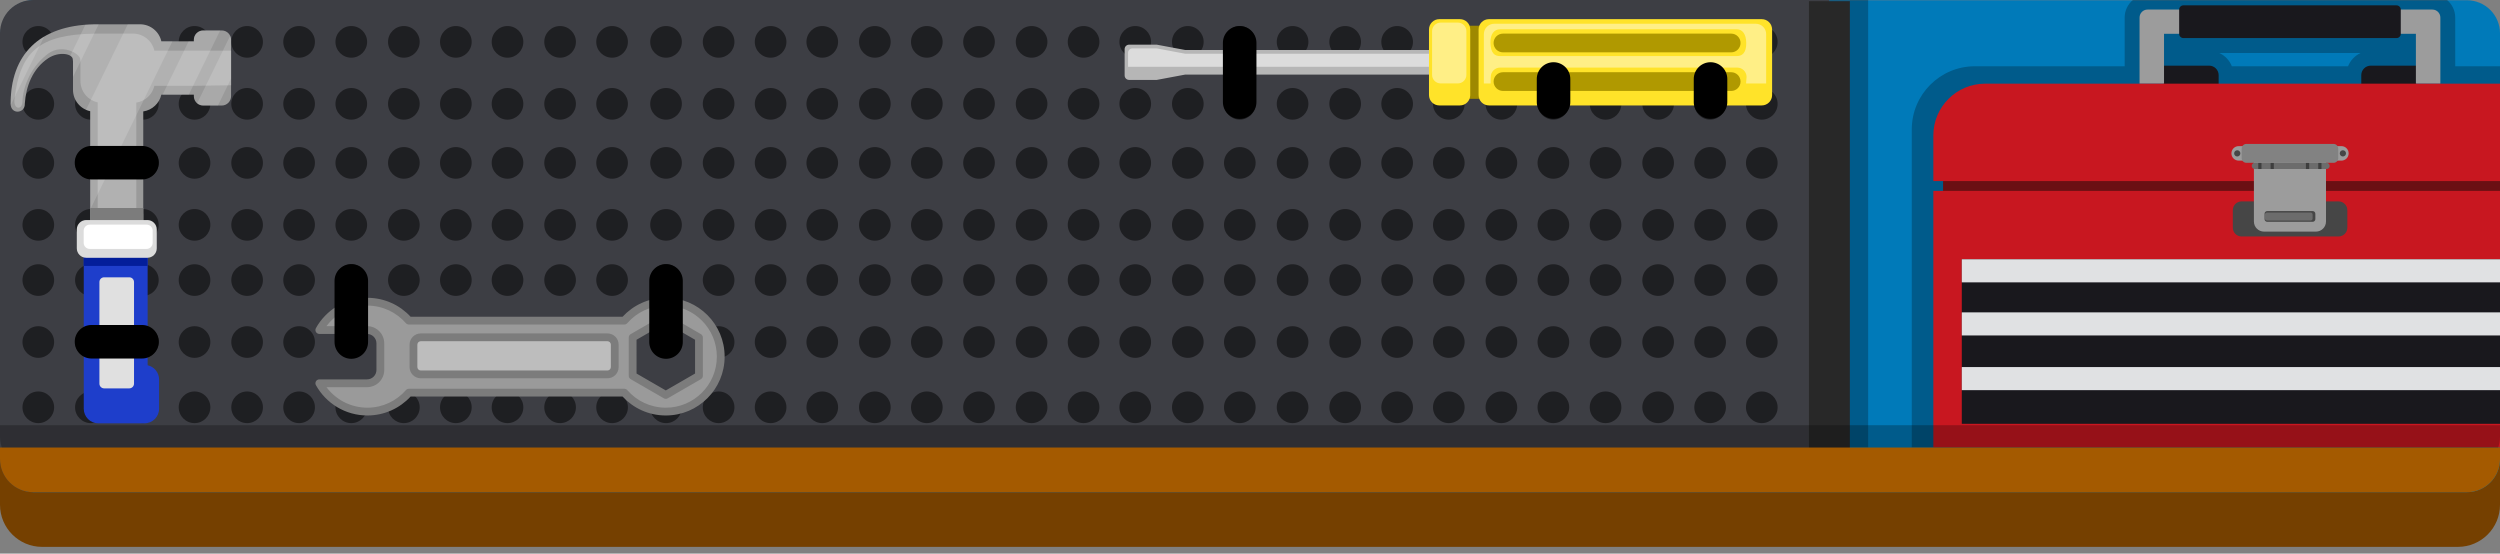 <?xml version="1.0" encoding="UTF-8" standalone="no"?>
<!DOCTYPE svg PUBLIC "-//W3C//DTD SVG 1.1//EN" "http://www.w3.org/Graphics/SVG/1.1/DTD/svg11.dtd">
<svg width="100%" height="100%" viewBox="0 0 280 62" version="1.1" xmlns="http://www.w3.org/2000/svg" xmlns:xlink="http://www.w3.org/1999/xlink" xml:space="preserve" xmlns:serif="http://www.serif.com/" style="fill-rule:evenodd;clip-rule:evenodd;stroke-linejoin:round;stroke-miterlimit:2;">
    <rect x="0" y="0" width="280" height="62" fill="#808080" stroke="none"/>
    <g id="banner_47" transform="matrix(1,0,0,1,0,-8.75)">
        <path d="M280,47.751L-0,47.751L-0,65.286C-0,67.888 2.112,70 4.714,70L275.286,70C277.888,70 280,67.888 280,65.286L280,47.751Z" style="fill:#754000;"/>
        <g transform="matrix(-0.893,-1.09389e-16,8.74808e-17,-0.714,285.834,65.897)">
            <path d="M320,8.028C320,5.159 318.138,2.83 315.844,2.83L10.688,2.83C8.394,2.83 6.532,5.159 6.532,8.028L6.532,74.803C6.532,77.671 8.394,80 10.688,80L315.844,80C318.138,80 320,77.671 320,74.803L320,8.028Z" style="fill:#007ab9;"/>
        </g>
        <path d="M209.234,8.75L204.892,8.75L204.892,58.875L209.234,58.875L209.234,8.75ZM280,58.875L280,16.17L274.986,16.17L274.986,10.716C274.986,9.927 274.629,9.22 274.067,8.75L238.883,8.75C238.321,9.22 237.963,9.927 237.963,10.716L237.963,16.17L221.192,16.17C217.288,16.17 214.118,19.34 214.118,23.245L214.118,58.875L280,58.875ZM262.983,16.17C263.243,15.511 263.751,14.976 264.393,14.683L248.557,14.683C249.199,14.976 249.707,15.511 249.967,16.17L262.983,16.17Z" style="fill-opacity:0.25;"/>
        <g>
            <g>
                <rect x="217.624" y="27.705" width="62.376" height="4.851" style="fill:#6b0f13;"/>
                <rect x="216.533" y="30.131" width="63.467" height="28.745" style="fill:#c81720;"/>
                <rect x="219.721" y="37.788" width="60.279" height="18.429" style="fill:#19181d;"/>
                <rect x="219.721" y="37.788" width="60.279" height="2.586" style="fill:#e0e1e3;"/>
                <rect x="219.721" y="43.735" width="60.279" height="2.586" style="fill:#e0e1e3;"/>
                <rect x="219.721" y="49.861" width="60.279" height="2.586" style="fill:#e0e1e3;"/>
                <g transform="matrix(1,0,0,1,-2.399,0)">
                    <path d="M244.696,16.102L244.696,20.371L249.821,20.371C250.41,20.371 250.888,19.893 250.888,19.304L250.888,17.169C250.888,16.58 250.41,16.102 249.821,16.102L244.696,16.102ZM273.052,16.102L273.052,20.371L267.928,20.371C267.339,20.371 266.861,19.893 266.861,19.304L266.861,17.169C266.861,16.58 267.339,16.102 267.928,16.102L273.052,16.102Z" style="fill:#19181d;"/>
                </g>
                <g transform="matrix(1,0,0,1,-2.399,0)">
                    <path d="M244.77,12.538L244.77,18.121L242.03,18.121L242.03,10.716C242.03,10.222 242.431,9.82 242.926,9.82L274.823,9.82C275.318,9.82 275.719,10.222 275.719,10.716L275.719,18.121L272.979,18.121L272.979,12.538L244.77,12.538Z" style="fill:#9c9c9c;"/>
                </g>
                <g transform="matrix(1,0,0,1,-2.399,0)">
                    <path d="M246.941,13.016C246.678,13.016 246.464,12.802 246.464,12.539L246.464,9.825C246.464,9.561 246.678,9.348 246.941,9.348L270.808,9.348C271.071,9.348 271.285,9.561 271.285,9.825L271.285,12.539C271.285,12.802 271.071,13.016 270.808,13.016L246.941,13.016Z" style="fill:#19181d;"/>
                </g>
                <path d="M280,18.121L222.336,18.121C219.133,18.121 216.533,20.721 216.533,23.924L216.533,29.028L280,29.028L280,18.121Z" style="fill:#c81720;"/>
            </g>
            <g>
                <g transform="matrix(1,0,0,1,-0.148,-0.056)">
                    <path d="M263.049,32.344C263.049,31.802 262.609,31.362 262.066,31.362L251.206,31.362C250.664,31.362 250.223,31.802 250.223,32.344L250.223,34.31C250.223,34.852 250.664,35.292 251.206,35.292L262.066,35.292C262.609,35.292 263.049,34.852 263.049,34.31L263.049,32.344Z" style="fill:#464646;"/>
                </g>
                <g transform="matrix(0.416,0,0,0.227,149.583,25.435)">
                    <path d="M263.049,32.344C263.049,31.802 262.809,31.362 262.514,31.362L250.759,31.362C250.463,31.362 250.223,31.802 250.223,32.344L250.223,34.31C250.223,34.852 250.463,35.292 250.759,35.292L262.514,35.292C262.809,35.292 263.049,34.852 263.049,34.31L263.049,32.344Z" style="fill:#6c6c6c;"/>
                </g>
            </g>
            <g>
                <path d="M260.512,26.718C260.512,26.095 260.006,25.588 259.382,25.588L253.568,25.588C252.944,25.588 252.438,26.095 252.438,26.718L252.438,33.56C252.438,34.184 252.944,34.69 253.568,34.69L259.382,34.69C260.006,34.69 260.512,34.184 260.512,33.56L260.512,26.718ZM259.32,32.691C259.32,32.525 259.185,32.39 259.019,32.39L253.931,32.39C253.765,32.39 253.63,32.525 253.63,32.691L253.63,33.293C253.63,33.46 253.765,33.594 253.931,33.594L259.019,33.594C259.185,33.594 259.32,33.46 259.32,33.293L259.32,32.691Z" style="fill:#9c9c9c;"/>
                <g transform="matrix(1,0,0,1,-0.077,-0.009)">
                    <path d="M263.126,25.936C263.126,25.488 262.762,25.124 262.314,25.124L261.496,25.124C261.048,25.124 260.684,25.488 260.684,25.936C260.684,26.385 261.048,26.749 261.496,26.749L262.314,26.749C262.762,26.749 263.126,26.385 263.126,25.936ZM252.438,25.936C252.438,25.488 252.074,25.124 251.626,25.124L250.808,25.124C250.359,25.124 249.996,25.488 249.996,25.936C249.996,26.385 250.359,26.749 250.808,26.749L251.626,26.749C252.074,26.749 252.438,26.385 252.438,25.936Z" style="fill:#9c9c9c;"/>
                </g>
                <path d="M262.403,25.578C262.595,25.578 262.752,25.735 262.752,25.927C262.752,26.12 262.595,26.277 262.403,26.277C262.21,26.277 262.053,26.12 262.053,25.927C262.053,25.735 262.21,25.578 262.403,25.578ZM250.573,25.578C250.766,25.578 250.922,25.735 250.922,25.927C250.922,26.12 250.766,26.277 250.573,26.277C250.38,26.277 250.223,26.12 250.223,25.927C250.223,25.735 250.38,25.578 250.573,25.578Z" style="fill:#464646;"/>
                <g transform="matrix(0.954,0,0,1,11.957,-0.605)">
                    <path d="M260.97,27.937C260.97,27.746 260.807,27.591 260.607,27.591L252.181,27.591C251.98,27.591 251.817,27.746 251.817,27.937C251.817,28.129 251.98,28.284 252.181,28.284L260.607,28.284C260.807,28.284 260.97,28.129 260.97,27.937Z" style="fill:#6c6c6c;"/>
                </g>
                <g transform="matrix(1,0,0,1,-0.028,0)">
                    <path d="M254.696,26.986L254.333,26.986L254.333,27.68L254.696,27.68L254.696,26.986ZM253.315,26.986L252.952,26.986L252.952,27.68L253.315,27.68L253.315,26.986ZM260.034,26.986L259.671,26.986L259.671,27.68L260.034,27.68L260.034,26.986ZM258.653,26.986L258.29,26.986L258.29,27.68L258.653,27.68L258.653,26.986Z" style="fill:#3e3e3e;"/>
                </g>
                <path d="M261.885,25.398C261.885,25.106 261.648,24.869 261.356,24.869L251.594,24.869C251.302,24.869 251.065,25.106 251.065,25.398L251.065,26.457C251.065,26.749 251.302,26.986 251.594,26.986L261.356,26.986C261.648,26.986 261.885,26.749 261.885,26.457L261.885,25.398Z" style="fill:#828282;"/>
            </g>
        </g>
        <g>
            <path d="M204.892,8.75L3.713,8.75C1.664,8.75 -0,10.414 -0,12.463L-0,60.162C-0,62.211 1.664,63.875 3.713,63.875L204.892,63.875L204.892,8.75Z" style="fill:#3d3e44;"/>
            <g transform="matrix(1,0,0,1,0,0.353)">
                <path d="M56.841,52.242C57.82,52.242 58.614,53.037 58.614,54.015C58.614,54.994 57.82,55.788 56.841,55.788C55.863,55.788 55.069,54.994 55.069,54.015C55.069,53.037 55.863,52.242 56.841,52.242ZM103.805,52.242C104.783,52.242 105.578,53.037 105.578,54.015C105.578,54.994 104.783,55.788 103.805,55.788C102.826,55.788 102.032,54.994 102.032,54.015C102.032,53.037 102.826,52.242 103.805,52.242ZM92.094,52.242C93.072,52.242 93.866,53.037 93.866,54.015C93.866,54.994 93.072,55.788 92.094,55.788C91.115,55.788 90.321,54.994 90.321,54.015C90.321,53.037 91.115,52.242 92.094,52.242ZM80.485,52.242C81.463,52.242 82.258,53.037 82.258,54.015C82.258,54.994 81.463,55.788 80.485,55.788C79.507,55.788 78.712,54.994 78.712,54.015C78.712,53.037 79.507,52.242 80.485,52.242ZM86.307,52.242C87.286,52.242 88.08,53.037 88.08,54.015C88.08,54.994 87.286,55.788 86.307,55.788C85.329,55.788 84.535,54.994 84.535,54.015C84.535,53.037 85.329,52.242 86.307,52.242ZM74.596,52.242C75.574,52.242 76.369,53.037 76.369,54.015C76.369,54.994 75.574,55.788 74.596,55.788C73.618,55.788 72.823,54.994 72.823,54.015C72.823,53.037 73.618,52.242 74.596,52.242ZM62.73,52.242C63.709,52.242 64.503,53.037 64.503,54.015C64.503,54.994 63.709,55.788 62.73,55.788C61.752,55.788 60.958,54.994 60.958,54.015C60.958,53.037 61.752,52.242 62.73,52.242ZM68.553,52.242C69.531,52.242 70.326,53.037 70.326,54.015C70.326,54.994 69.531,55.788 68.553,55.788C67.574,55.788 66.78,54.994 66.78,54.015C66.78,53.037 67.574,52.242 68.553,52.242ZM4.29,52.242C5.269,52.242 6.063,53.037 6.063,54.015C6.063,54.994 5.269,55.788 4.29,55.788C3.312,55.788 2.517,54.994 2.517,54.015C2.517,53.037 3.312,52.242 4.29,52.242ZM45.233,52.242C46.211,52.242 47.006,53.037 47.006,54.015C47.006,54.994 46.211,55.788 45.233,55.788C44.254,55.788 43.46,54.994 43.46,54.015C43.46,53.037 44.254,52.242 45.233,52.242ZM51.055,52.242C52.034,52.242 52.828,53.037 52.828,54.015C52.828,54.994 52.034,55.788 51.055,55.788C50.077,55.788 49.282,54.994 49.282,54.015C49.282,53.037 50.077,52.242 51.055,52.242ZM39.344,52.242C40.322,52.242 41.117,53.037 41.117,54.015C41.117,54.994 40.322,55.788 39.344,55.788C38.365,55.788 37.571,54.994 37.571,54.015C37.571,53.037 38.365,52.242 39.344,52.242ZM27.677,52.242C28.655,52.242 29.449,53.037 29.449,54.015C29.449,54.994 28.655,55.788 27.677,55.788C26.698,55.788 25.904,54.994 25.904,54.015C25.904,53.037 26.698,52.242 27.677,52.242ZM21.788,52.242C22.766,52.242 23.56,53.037 23.56,54.015C23.56,54.994 22.766,55.788 21.788,55.788C20.809,55.788 20.015,54.994 20.015,54.015C20.015,53.037 20.809,52.242 21.788,52.242ZM10.179,52.242C11.158,52.242 11.952,53.037 11.952,54.015C11.952,54.994 11.158,55.788 10.179,55.788C9.201,55.788 8.406,54.994 8.406,54.015C8.406,53.037 9.201,52.242 10.179,52.242ZM16.002,52.242C16.98,52.242 17.774,53.037 17.774,54.015C17.774,54.994 16.98,55.788 16.002,55.788C15.023,55.788 14.229,54.994 14.229,54.015C14.229,53.037 15.023,52.242 16.002,52.242ZM144.769,52.242C145.747,52.242 146.542,53.037 146.542,54.015C146.542,54.994 145.747,55.788 144.769,55.788C143.79,55.788 142.996,54.994 142.996,54.015C142.996,53.037 143.79,52.242 144.769,52.242ZM33.499,52.242C34.478,52.242 35.272,53.037 35.272,54.015C35.272,54.994 34.478,55.788 33.499,55.788C32.521,55.788 31.726,54.994 31.726,54.015C31.726,53.037 32.521,52.242 33.499,52.242ZM97.983,52.242C98.961,52.242 99.755,53.037 99.755,54.015C99.755,54.994 98.961,55.788 97.983,55.788C97.004,55.788 96.21,54.994 96.21,54.015C96.21,53.037 97.004,52.242 97.983,52.242ZM109.65,52.242C110.628,52.242 111.422,53.037 111.422,54.015C111.422,54.994 110.628,55.788 109.65,55.788C108.671,55.788 107.877,54.994 107.877,54.015C107.877,53.037 108.671,52.242 109.65,52.242ZM121.361,52.242C122.34,52.242 123.134,53.037 123.134,54.015C123.134,54.994 122.34,55.788 121.361,55.788C120.383,55.788 119.588,54.994 119.588,54.015C119.588,53.037 120.383,52.242 121.361,52.242ZM115.539,52.242C116.517,52.242 117.311,53.037 117.311,54.015C117.311,54.994 116.517,55.788 115.539,55.788C114.56,55.788 113.766,54.994 113.766,54.015C113.766,53.037 114.56,52.242 115.539,52.242ZM127.147,52.242C128.126,52.242 128.92,53.037 128.92,54.015C128.92,54.994 128.126,55.788 127.147,55.788C126.169,55.788 125.374,54.994 125.374,54.015C125.374,53.037 126.169,52.242 127.147,52.242ZM138.859,52.242C139.837,52.242 140.631,53.037 140.631,54.015C140.631,54.994 139.837,55.788 138.859,55.788C137.88,55.788 137.086,54.994 137.086,54.015C137.086,53.037 137.88,52.242 138.859,52.242ZM133.036,52.242C134.015,52.242 134.809,53.037 134.809,54.015C134.809,54.994 134.015,55.788 133.036,55.788C132.058,55.788 131.263,54.994 131.263,54.015C131.263,53.037 132.058,52.242 133.036,52.242ZM156.48,52.242C157.459,52.242 158.253,53.037 158.253,54.015C158.253,54.994 157.459,55.788 156.48,55.788C155.502,55.788 154.707,54.994 154.707,54.015C154.707,53.037 155.502,52.242 156.48,52.242ZM150.658,52.242C151.636,52.242 152.431,53.037 152.431,54.015C152.431,54.994 151.636,55.788 150.658,55.788C149.679,55.788 148.885,54.994 148.885,54.015C148.885,53.037 149.679,52.242 150.658,52.242ZM162.266,52.242C163.245,52.242 164.039,53.037 164.039,54.015C164.039,54.994 163.245,55.788 162.266,55.788C161.288,55.788 160.494,54.994 160.494,54.015C160.494,53.037 161.288,52.242 162.266,52.242ZM173.978,52.242C174.956,52.242 175.751,53.037 175.751,54.015C175.751,54.994 174.956,55.788 173.978,55.788C172.999,55.788 172.205,54.994 172.205,54.015C172.205,53.037 172.999,52.242 173.978,52.242ZM197.32,52.242C198.299,52.242 199.093,53.037 199.093,54.015C199.093,54.994 198.299,55.788 197.32,55.788C196.342,55.788 195.547,54.994 195.547,54.015C195.547,53.037 196.342,52.242 197.32,52.242ZM168.155,52.242C169.134,52.242 169.928,53.037 169.928,54.015C169.928,54.994 169.134,55.788 168.155,55.788C167.177,55.788 166.383,54.994 166.383,54.015C166.383,53.037 167.177,52.242 168.155,52.242ZM179.823,52.242C180.801,52.242 181.595,53.037 181.595,54.015C181.595,54.994 180.801,55.788 179.823,55.788C178.844,55.788 178.05,54.994 178.05,54.015C178.05,53.037 178.844,52.242 179.823,52.242ZM191.534,52.242C192.512,52.242 193.307,53.037 193.307,54.015C193.307,54.994 192.512,55.788 191.534,55.788C190.556,55.788 189.761,54.994 189.761,54.015C189.761,53.037 190.556,52.242 191.534,52.242ZM185.712,52.242C186.69,52.242 187.484,53.037 187.484,54.015C187.484,54.994 186.69,55.788 185.712,55.788C184.733,55.788 183.939,54.994 183.939,54.015C183.939,53.037 184.733,52.242 185.712,52.242ZM16.002,44.932C16.98,44.932 17.774,45.726 17.774,46.705C17.774,47.683 16.98,48.477 16.002,48.477C15.023,48.477 14.229,47.683 14.229,46.705C14.229,45.726 15.023,44.932 16.002,44.932ZM97.983,44.932C98.961,44.932 99.755,45.726 99.755,46.705C99.755,47.683 98.961,48.477 97.983,48.477C97.004,48.477 96.21,47.683 96.21,46.705C96.21,45.726 97.004,44.932 97.983,44.932ZM109.65,44.932C110.628,44.932 111.422,45.726 111.422,46.705C111.422,47.683 110.628,48.477 109.65,48.477C108.671,48.477 107.877,47.683 107.877,46.705C107.877,45.726 108.671,44.932 109.65,44.932ZM103.805,44.932C104.783,44.932 105.578,45.726 105.578,46.705C105.578,47.683 104.783,48.477 103.805,48.477C102.826,48.477 102.032,47.683 102.032,46.705C102.032,45.726 102.826,44.932 103.805,44.932ZM92.094,44.932C93.072,44.932 93.866,45.726 93.866,46.705C93.866,47.683 93.072,48.477 92.094,48.477C91.115,48.477 90.321,47.683 90.321,46.705C90.321,45.726 91.115,44.932 92.094,44.932ZM80.485,44.932C81.463,44.932 82.258,45.726 82.258,46.705C82.258,47.683 81.463,48.477 80.485,48.477C79.507,48.477 78.712,47.683 78.712,46.705C78.712,45.726 79.507,44.932 80.485,44.932ZM86.307,44.932C87.286,44.932 88.08,45.726 88.08,46.705C88.08,47.683 87.286,48.477 86.307,48.477C85.329,48.477 84.535,47.683 84.535,46.705C84.535,45.726 85.329,44.932 86.307,44.932ZM74.596,44.932C75.574,44.932 76.369,45.726 76.369,46.705C76.369,47.683 75.574,48.477 74.596,48.477C73.618,48.477 72.823,47.683 72.823,46.705C72.823,45.726 73.618,44.932 74.596,44.932ZM62.73,44.932C63.709,44.932 64.503,45.726 64.503,46.705C64.503,47.683 63.709,48.477 62.73,48.477C61.752,48.477 60.958,47.683 60.958,46.705C60.958,45.726 61.752,44.932 62.73,44.932ZM68.553,44.932C69.531,44.932 70.326,45.726 70.326,46.705C70.326,47.683 69.531,48.477 68.553,48.477C67.574,48.477 66.78,47.683 66.78,46.705C66.78,45.726 67.574,44.932 68.553,44.932ZM56.841,44.932C57.82,44.932 58.614,45.726 58.614,46.705C58.614,47.683 57.82,48.477 56.841,48.477C55.863,48.477 55.069,47.683 55.069,46.705C55.069,45.726 55.863,44.932 56.841,44.932ZM45.233,44.932C46.211,44.932 47.006,45.726 47.006,46.705C47.006,47.683 46.211,48.477 45.233,48.477C44.254,48.477 43.46,47.683 43.46,46.705C43.46,45.726 44.254,44.932 45.233,44.932ZM51.055,44.932C52.034,44.932 52.828,45.726 52.828,46.705C52.828,47.683 52.034,48.477 51.055,48.477C50.077,48.477 49.282,47.683 49.282,46.705C49.282,45.726 50.077,44.932 51.055,44.932ZM39.344,44.932C40.322,44.932 41.117,45.726 41.117,46.705C41.117,47.683 40.322,48.477 39.344,48.477C38.365,48.477 37.571,47.683 37.571,46.705C37.571,45.726 38.365,44.932 39.344,44.932ZM27.677,44.932C28.655,44.932 29.449,45.726 29.449,46.705C29.449,47.683 28.655,48.477 27.677,48.477C26.698,48.477 25.904,47.683 25.904,46.705C25.904,45.726 26.698,44.932 27.677,44.932ZM33.499,44.932C34.478,44.932 35.272,45.726 35.272,46.705C35.272,47.683 34.478,48.477 33.499,48.477C32.521,48.477 31.726,47.683 31.726,46.705C31.726,45.726 32.521,44.932 33.499,44.932ZM21.788,44.932C22.766,44.932 23.56,45.726 23.56,46.705C23.56,47.683 22.766,48.477 21.788,48.477C20.809,48.477 20.015,47.683 20.015,46.705C20.015,45.726 20.809,44.932 21.788,44.932ZM4.29,44.932C5.269,44.932 6.063,45.726 6.063,46.705C6.063,47.683 5.269,48.477 4.29,48.477C3.312,48.477 2.517,47.683 2.517,46.705C2.517,45.726 3.312,44.932 4.29,44.932ZM121.361,44.932C122.34,44.932 123.134,45.726 123.134,46.705C123.134,47.683 122.34,48.477 121.361,48.477C120.383,48.477 119.588,47.683 119.588,46.705C119.588,45.726 120.383,44.932 121.361,44.932ZM115.539,44.932C116.517,44.932 117.311,45.726 117.311,46.705C117.311,47.683 116.517,48.477 115.539,48.477C114.56,48.477 113.766,47.683 113.766,46.705C113.766,45.726 114.56,44.932 115.539,44.932ZM127.147,44.932C128.126,44.932 128.92,45.726 128.92,46.705C128.92,47.683 128.126,48.477 127.147,48.477C126.169,48.477 125.374,47.683 125.374,46.705C125.374,45.726 126.169,44.932 127.147,44.932ZM138.859,44.932C139.837,44.932 140.631,45.726 140.631,46.705C140.631,47.683 139.837,48.477 138.859,48.477C137.88,48.477 137.086,47.683 137.086,46.705C137.086,45.726 137.88,44.932 138.859,44.932ZM133.036,44.932C134.015,44.932 134.809,45.726 134.809,46.705C134.809,47.683 134.015,48.477 133.036,48.477C132.058,48.477 131.263,47.683 131.263,46.705C131.263,45.726 132.058,44.932 133.036,44.932ZM144.769,44.932C145.747,44.932 146.542,45.726 146.542,46.705C146.542,47.683 145.747,48.477 144.769,48.477C143.79,48.477 142.996,47.683 142.996,46.705C142.996,45.726 143.79,44.932 144.769,44.932ZM156.48,44.932C157.459,44.932 158.253,45.726 158.253,46.705C158.253,47.683 157.459,48.477 156.48,48.477C155.502,48.477 154.707,47.683 154.707,46.705C154.707,45.726 155.502,44.932 156.48,44.932ZM10.179,44.932C11.158,44.932 11.952,45.726 11.952,46.705C11.952,47.683 11.158,48.477 10.179,48.477C9.201,48.477 8.406,47.683 8.406,46.705C8.406,45.726 9.201,44.932 10.179,44.932ZM150.658,44.932C151.636,44.932 152.431,45.726 152.431,46.705C152.431,47.683 151.636,48.477 150.658,48.477C149.679,48.477 148.885,47.683 148.885,46.705C148.885,45.726 149.679,44.932 150.658,44.932ZM162.266,44.932C163.245,44.932 164.039,45.726 164.039,46.705C164.039,47.683 163.245,48.477 162.266,48.477C161.288,48.477 160.494,47.683 160.494,46.705C160.494,45.726 161.288,44.932 162.266,44.932ZM173.978,44.932C174.956,44.932 175.751,45.726 175.751,46.705C175.751,47.683 174.956,48.477 173.978,48.477C172.999,48.477 172.205,47.683 172.205,46.705C172.205,45.726 172.999,44.932 173.978,44.932ZM168.155,44.932C169.134,44.932 169.928,45.726 169.928,46.705C169.928,47.683 169.134,48.477 168.155,48.477C167.177,48.477 166.383,47.683 166.383,46.705C166.383,45.726 167.177,44.932 168.155,44.932ZM179.823,44.932C180.801,44.932 181.595,45.726 181.595,46.705C181.595,47.683 180.801,48.477 179.823,48.477C178.844,48.477 178.05,47.683 178.05,46.705C178.05,45.726 178.844,44.932 179.823,44.932ZM191.534,44.932C192.512,44.932 193.307,45.726 193.307,46.705C193.307,47.683 192.512,48.477 191.534,48.477C190.556,48.477 189.761,47.683 189.761,46.705C189.761,45.726 190.556,44.932 191.534,44.932ZM185.712,44.932C186.69,44.932 187.484,45.726 187.484,46.705C187.484,47.683 186.69,48.477 185.712,48.477C184.733,48.477 183.939,47.683 183.939,46.705C183.939,45.726 184.733,44.932 185.712,44.932ZM197.32,44.932C198.299,44.932 199.093,45.726 199.093,46.705C199.093,47.683 198.299,48.477 197.32,48.477C196.342,48.477 195.547,47.683 195.547,46.705C195.547,45.726 196.342,44.932 197.32,44.932ZM4.29,37.992C5.269,37.992 6.063,38.786 6.063,39.765C6.063,40.743 5.269,41.537 4.29,41.537C3.312,41.537 2.517,40.743 2.517,39.765C2.517,38.786 3.312,37.992 4.29,37.992ZM97.983,37.992C98.961,37.992 99.755,38.786 99.755,39.765C99.755,40.743 98.961,41.537 97.983,41.537C97.004,41.537 96.21,40.743 96.21,39.765C96.21,38.786 97.004,37.992 97.983,37.992ZM144.769,37.992C145.747,37.992 146.542,38.786 146.542,39.765C146.542,40.743 145.747,41.537 144.769,41.537C143.79,41.537 142.996,40.743 142.996,39.765C142.996,38.786 143.79,37.992 144.769,37.992ZM16.002,37.992C16.98,37.992 17.774,38.786 17.774,39.765C17.774,40.743 16.98,41.537 16.002,41.537C15.023,41.537 14.229,40.743 14.229,39.765C14.229,38.786 15.023,37.992 16.002,37.992ZM10.179,37.992C11.158,37.992 11.952,38.786 11.952,39.765C11.952,40.743 11.158,41.537 10.179,41.537C9.201,41.537 8.406,40.743 8.406,39.765C8.406,38.786 9.201,37.992 10.179,37.992ZM21.788,37.992C22.766,37.992 23.56,38.786 23.56,39.765C23.56,40.743 22.766,41.537 21.788,41.537C20.809,41.537 20.015,40.743 20.015,39.765C20.015,38.786 20.809,37.992 21.788,37.992ZM33.499,37.992C34.478,37.992 35.272,38.786 35.272,39.765C35.272,40.743 34.478,41.537 33.499,41.537C32.521,41.537 31.726,40.743 31.726,39.765C31.726,38.786 32.521,37.992 33.499,37.992ZM27.677,37.992C28.655,37.992 29.449,38.786 29.449,39.765C29.449,40.743 28.655,41.537 27.677,41.537C26.698,41.537 25.904,40.743 25.904,39.765C25.904,38.786 26.698,37.992 27.677,37.992ZM39.344,37.992C40.322,37.992 41.117,38.786 41.117,39.765C41.117,40.743 40.322,41.537 39.344,41.537C38.365,41.537 37.571,40.743 37.571,39.765C37.571,38.786 38.365,37.992 39.344,37.992ZM51.055,37.992C52.034,37.992 52.828,38.786 52.828,39.765C52.828,40.743 52.034,41.537 51.055,41.537C50.077,41.537 49.282,40.743 49.282,39.765C49.282,38.786 50.077,37.992 51.055,37.992ZM45.233,37.992C46.211,37.992 47.006,38.786 47.006,39.765C47.006,40.743 46.211,41.537 45.233,41.537C44.254,41.537 43.46,40.743 43.46,39.765C43.46,38.786 44.254,37.992 45.233,37.992ZM56.841,37.992C57.82,37.992 58.614,38.786 58.614,39.765C58.614,40.743 57.82,41.537 56.841,41.537C55.863,41.537 55.069,40.743 55.069,39.765C55.069,38.786 55.863,37.992 56.841,37.992ZM68.553,37.992C69.531,37.992 70.326,38.786 70.326,39.765C70.326,40.743 69.531,41.537 68.553,41.537C67.574,41.537 66.78,40.743 66.78,39.765C66.78,38.786 67.574,37.992 68.553,37.992ZM62.73,37.992C63.709,37.992 64.503,38.786 64.503,39.765C64.503,40.743 63.709,41.537 62.73,41.537C61.752,41.537 60.958,40.743 60.958,39.765C60.958,38.786 61.752,37.992 62.73,37.992ZM74.596,37.992C75.574,37.992 76.369,38.786 76.369,39.765C76.369,40.743 75.574,41.537 74.596,41.537C73.618,41.537 72.823,40.743 72.823,39.765C72.823,38.786 73.618,37.992 74.596,37.992ZM86.307,37.992C87.286,37.992 88.08,38.786 88.08,39.765C88.08,40.743 87.286,41.537 86.307,41.537C85.329,41.537 84.535,40.743 84.535,39.765C84.535,38.786 85.329,37.992 86.307,37.992ZM80.485,37.992C81.463,37.992 82.258,38.786 82.258,39.765C82.258,40.743 81.463,41.537 80.485,41.537C79.507,41.537 78.712,40.743 78.712,39.765C78.712,38.786 79.507,37.992 80.485,37.992ZM92.094,37.992C93.072,37.992 93.866,38.786 93.866,39.765C93.866,40.743 93.072,41.537 92.094,41.537C91.115,41.537 90.321,40.743 90.321,39.765C90.321,38.786 91.115,37.992 92.094,37.992ZM103.805,37.992C104.783,37.992 105.578,38.786 105.578,39.765C105.578,40.743 104.783,41.537 103.805,41.537C102.826,41.537 102.032,40.743 102.032,39.765C102.032,38.786 102.826,37.992 103.805,37.992ZM109.65,37.992C110.628,37.992 111.422,38.786 111.422,39.765C111.422,40.743 110.628,41.537 109.65,41.537C108.671,41.537 107.877,40.743 107.877,39.765C107.877,38.786 108.671,37.992 109.65,37.992ZM121.361,37.992C122.34,37.992 123.134,38.786 123.134,39.765C123.134,40.743 122.34,41.537 121.361,41.537C120.383,41.537 119.588,40.743 119.588,39.765C119.588,38.786 120.383,37.992 121.361,37.992ZM115.539,37.992C116.517,37.992 117.311,38.786 117.311,39.765C117.311,40.743 116.517,41.537 115.539,41.537C114.56,41.537 113.766,40.743 113.766,39.765C113.766,38.786 114.56,37.992 115.539,37.992ZM127.147,37.992C128.126,37.992 128.92,38.786 128.92,39.765C128.92,40.743 128.126,41.537 127.147,41.537C126.169,41.537 125.374,40.743 125.374,39.765C125.374,38.786 126.169,37.992 127.147,37.992ZM138.859,37.992C139.837,37.992 140.631,38.786 140.631,39.765C140.631,40.743 139.837,41.537 138.859,41.537C137.88,41.537 137.086,40.743 137.086,39.765C137.086,38.786 137.88,37.992 138.859,37.992ZM133.036,37.992C134.015,37.992 134.809,38.786 134.809,39.765C134.809,40.743 134.015,41.537 133.036,41.537C132.058,41.537 131.263,40.743 131.263,39.765C131.263,38.786 132.058,37.992 133.036,37.992ZM156.48,37.992C157.459,37.992 158.253,38.786 158.253,39.765C158.253,40.743 157.459,41.537 156.48,41.537C155.502,41.537 154.707,40.743 154.707,39.765C154.707,38.786 155.502,37.992 156.48,37.992ZM150.658,37.992C151.636,37.992 152.431,38.786 152.431,39.765C152.431,40.743 151.636,41.537 150.658,41.537C149.679,41.537 148.885,40.743 148.885,39.765C148.885,38.786 149.679,37.992 150.658,37.992ZM162.266,37.992C163.245,37.992 164.039,38.786 164.039,39.765C164.039,40.743 163.245,41.537 162.266,41.537C161.288,41.537 160.494,40.743 160.494,39.765C160.494,38.786 161.288,37.992 162.266,37.992ZM173.978,37.992C174.956,37.992 175.751,38.786 175.751,39.765C175.751,40.743 174.956,41.537 173.978,41.537C172.999,41.537 172.205,40.743 172.205,39.765C172.205,38.786 172.999,37.992 173.978,37.992ZM168.155,37.992C169.134,37.992 169.928,38.786 169.928,39.765C169.928,40.743 169.134,41.537 168.155,41.537C167.177,41.537 166.383,40.743 166.383,39.765C166.383,38.786 167.177,37.992 168.155,37.992ZM179.823,37.992C180.801,37.992 181.595,38.786 181.595,39.765C181.595,40.743 180.801,41.537 179.823,41.537C178.844,41.537 178.05,40.743 178.05,39.765C178.05,38.786 178.844,37.992 179.823,37.992ZM191.534,37.992C192.512,37.992 193.307,38.786 193.307,39.765C193.307,40.743 192.512,41.537 191.534,41.537C190.556,41.537 189.761,40.743 189.761,39.765C189.761,38.786 190.556,37.992 191.534,37.992ZM185.712,37.992C186.69,37.992 187.484,38.786 187.484,39.765C187.484,40.743 186.69,41.537 185.712,41.537C184.733,41.537 183.939,40.743 183.939,39.765C183.939,38.786 184.733,37.992 185.712,37.992ZM197.32,37.992C198.299,37.992 199.093,38.786 199.093,39.765C199.093,40.743 198.299,41.537 197.32,41.537C196.342,41.537 195.547,40.743 195.547,39.765C195.547,38.786 196.342,37.992 197.32,37.992ZM103.805,31.809C104.783,31.809 105.578,32.603 105.578,33.582C105.578,34.56 104.783,35.354 103.805,35.354C102.826,35.354 102.032,34.56 102.032,33.582C102.032,32.603 102.826,31.809 103.805,31.809ZM92.094,31.809C93.072,31.809 93.866,32.603 93.866,33.582C93.866,34.56 93.072,35.354 92.094,35.354C91.115,35.354 90.321,34.56 90.321,33.582C90.321,32.603 91.115,31.809 92.094,31.809ZM80.485,31.809C81.463,31.809 82.258,32.603 82.258,33.582C82.258,34.56 81.463,35.354 80.485,35.354C79.507,35.354 78.712,34.56 78.712,33.582C78.712,32.603 79.507,31.809 80.485,31.809ZM86.307,31.809C87.286,31.809 88.08,32.603 88.08,33.582C88.08,34.56 87.286,35.354 86.307,35.354C85.329,35.354 84.535,34.56 84.535,33.582C84.535,32.603 85.329,31.809 86.307,31.809ZM74.596,31.809C75.574,31.809 76.369,32.603 76.369,33.582C76.369,34.56 75.574,35.354 74.596,35.354C73.618,35.354 72.823,34.56 72.823,33.582C72.823,32.603 73.618,31.809 74.596,31.809ZM62.73,31.809C63.709,31.809 64.503,32.603 64.503,33.582C64.503,34.56 63.709,35.354 62.73,35.354C61.752,35.354 60.958,34.56 60.958,33.582C60.958,32.603 61.752,31.809 62.73,31.809ZM68.553,31.809C69.531,31.809 70.326,32.603 70.326,33.582C70.326,34.56 69.531,35.354 68.553,35.354C67.574,35.354 66.78,34.56 66.78,33.582C66.78,32.603 67.574,31.809 68.553,31.809ZM97.983,31.809C98.961,31.809 99.755,32.603 99.755,33.582C99.755,34.56 98.961,35.354 97.983,35.354C97.004,35.354 96.21,34.56 96.21,33.582C96.21,32.603 97.004,31.809 97.983,31.809ZM45.233,31.809C46.211,31.809 47.006,32.603 47.006,33.582C47.006,34.56 46.211,35.354 45.233,35.354C44.254,35.354 43.46,34.56 43.46,33.582C43.46,32.603 44.254,31.809 45.233,31.809ZM51.055,31.809C52.034,31.809 52.828,32.603 52.828,33.582C52.828,34.56 52.034,35.354 51.055,35.354C50.077,35.354 49.282,34.56 49.282,33.582C49.282,32.603 50.077,31.809 51.055,31.809ZM39.344,31.809C40.322,31.809 41.117,32.603 41.117,33.582C41.117,34.56 40.322,35.354 39.344,35.354C38.365,35.354 37.571,34.56 37.571,33.582C37.571,32.603 38.365,31.809 39.344,31.809ZM27.677,31.809C28.655,31.809 29.449,32.603 29.449,33.582C29.449,34.56 28.655,35.354 27.677,35.354C26.698,35.354 25.904,34.56 25.904,33.582C25.904,32.603 26.698,31.809 27.677,31.809ZM33.499,31.809C34.478,31.809 35.272,32.603 35.272,33.582C35.272,34.56 34.478,35.354 33.499,35.354C32.521,35.354 31.726,34.56 31.726,33.582C31.726,32.603 32.521,31.809 33.499,31.809ZM21.788,31.809C22.766,31.809 23.56,32.603 23.56,33.582C23.56,34.56 22.766,35.354 21.788,35.354C20.809,35.354 20.015,34.56 20.015,33.582C20.015,32.603 20.809,31.809 21.788,31.809ZM10.179,31.809C11.158,31.809 11.952,32.603 11.952,33.582C11.952,34.56 11.158,35.354 10.179,35.354C9.201,35.354 8.406,34.56 8.406,33.582C8.406,32.603 9.201,31.809 10.179,31.809ZM16.002,31.809C16.98,31.809 17.774,32.603 17.774,33.582C17.774,34.56 16.98,35.354 16.002,35.354C15.023,35.354 14.229,34.56 14.229,33.582C14.229,32.603 15.023,31.809 16.002,31.809ZM4.29,31.809C5.269,31.809 6.063,32.603 6.063,33.582C6.063,34.56 5.269,35.354 4.29,35.354C3.312,35.354 2.517,34.56 2.517,33.582C2.517,32.603 3.312,31.809 4.29,31.809ZM185.712,31.809C186.69,31.809 187.484,32.603 187.484,33.582C187.484,34.56 186.69,35.354 185.712,35.354C184.733,35.354 183.939,34.56 183.939,33.582C183.939,32.603 184.733,31.809 185.712,31.809ZM197.32,31.809C198.299,31.809 199.093,32.603 199.093,33.582C199.093,34.56 198.299,35.354 197.32,35.354C196.342,35.354 195.547,34.56 195.547,33.582C195.547,32.603 196.342,31.809 197.32,31.809ZM109.65,31.809C110.628,31.809 111.422,32.603 111.422,33.582C111.422,34.56 110.628,35.354 109.65,35.354C108.671,35.354 107.877,34.56 107.877,33.582C107.877,32.603 108.671,31.809 109.65,31.809ZM121.361,31.809C122.34,31.809 123.134,32.603 123.134,33.582C123.134,34.56 122.34,35.354 121.361,35.354C120.383,35.354 119.588,34.56 119.588,33.582C119.588,32.603 120.383,31.809 121.361,31.809ZM115.539,31.809C116.517,31.809 117.311,32.603 117.311,33.582C117.311,34.56 116.517,35.354 115.539,35.354C114.56,35.354 113.766,34.56 113.766,33.582C113.766,32.603 114.56,31.809 115.539,31.809ZM127.147,31.809C128.126,31.809 128.92,32.603 128.92,33.582C128.92,34.56 128.126,35.354 127.147,35.354C126.169,35.354 125.374,34.56 125.374,33.582C125.374,32.603 126.169,31.809 127.147,31.809ZM138.859,31.809C139.837,31.809 140.631,32.603 140.631,33.582C140.631,34.56 139.837,35.354 138.859,35.354C137.88,35.354 137.086,34.56 137.086,33.582C137.086,32.603 137.88,31.809 138.859,31.809ZM133.036,31.809C134.015,31.809 134.809,32.603 134.809,33.582C134.809,34.56 134.015,35.354 133.036,35.354C132.058,35.354 131.263,34.56 131.263,33.582C131.263,32.603 132.058,31.809 133.036,31.809ZM144.769,31.809C145.747,31.809 146.542,32.603 146.542,33.582C146.542,34.56 145.747,35.354 144.769,35.354C143.79,35.354 142.996,34.56 142.996,33.582C142.996,32.603 143.79,31.809 144.769,31.809ZM156.48,31.809C157.459,31.809 158.253,32.603 158.253,33.582C158.253,34.56 157.459,35.354 156.48,35.354C155.502,35.354 154.707,34.56 154.707,33.582C154.707,32.603 155.502,31.809 156.48,31.809ZM150.658,31.809C151.636,31.809 152.431,32.603 152.431,33.582C152.431,34.56 151.636,35.354 150.658,35.354C149.679,35.354 148.885,34.56 148.885,33.582C148.885,32.603 149.679,31.809 150.658,31.809ZM162.266,31.809C163.245,31.809 164.039,32.603 164.039,33.582C164.039,34.56 163.245,35.354 162.266,35.354C161.288,35.354 160.494,34.56 160.494,33.582C160.494,32.603 161.288,31.809 162.266,31.809ZM173.978,31.809C174.956,31.809 175.751,32.603 175.751,33.582C175.751,34.56 174.956,35.354 173.978,35.354C172.999,35.354 172.205,34.56 172.205,33.582C172.205,32.603 172.999,31.809 173.978,31.809ZM168.155,31.809C169.134,31.809 169.928,32.603 169.928,33.582C169.928,34.56 169.134,35.354 168.155,35.354C167.177,35.354 166.383,34.56 166.383,33.582C166.383,32.603 167.177,31.809 168.155,31.809ZM179.823,31.809C180.801,31.809 181.595,32.603 181.595,33.582C181.595,34.56 180.801,35.354 179.823,35.354C178.844,35.354 178.05,34.56 178.05,33.582C178.05,32.603 178.844,31.809 179.823,31.809ZM191.534,31.809C192.512,31.809 193.307,32.603 193.307,33.582C193.307,34.56 192.512,35.354 191.534,35.354C190.556,35.354 189.761,34.56 189.761,33.582C189.761,32.603 190.556,31.809 191.534,31.809ZM56.841,31.809C57.82,31.809 58.614,32.603 58.614,33.582C58.614,34.56 57.82,35.354 56.841,35.354C55.863,35.354 55.069,34.56 55.069,33.582C55.069,32.603 55.863,31.809 56.841,31.809ZM97.983,24.869C98.961,24.869 99.755,25.663 99.755,26.642C99.755,27.62 98.961,28.414 97.983,28.414C97.004,28.414 96.21,27.62 96.21,26.642C96.21,25.663 97.004,24.869 97.983,24.869ZM109.65,24.869C110.628,24.869 111.422,25.663 111.422,26.642C111.422,27.62 110.628,28.414 109.65,28.414C108.671,28.414 107.877,27.62 107.877,26.642C107.877,25.663 108.671,24.869 109.65,24.869ZM121.361,24.869C122.34,24.869 123.134,25.663 123.134,26.642C123.134,27.62 122.34,28.414 121.361,28.414C120.383,28.414 119.588,27.62 119.588,26.642C119.588,25.663 120.383,24.869 121.361,24.869ZM115.539,24.869C116.517,24.869 117.311,25.663 117.311,26.642C117.311,27.62 116.517,28.414 115.539,28.414C114.56,28.414 113.766,27.62 113.766,26.642C113.766,25.663 114.56,24.869 115.539,24.869ZM127.147,24.869C128.126,24.869 128.92,25.663 128.92,26.642C128.92,27.62 128.126,28.414 127.147,28.414C126.169,28.414 125.374,27.62 125.374,26.642C125.374,25.663 126.169,24.869 127.147,24.869ZM138.859,24.869C139.837,24.869 140.631,25.663 140.631,26.642C140.631,27.62 139.837,28.414 138.859,28.414C137.88,28.414 137.086,27.62 137.086,26.642C137.086,25.663 137.88,24.869 138.859,24.869ZM133.036,24.869C134.015,24.869 134.809,25.663 134.809,26.642C134.809,27.62 134.015,28.414 133.036,28.414C132.058,28.414 131.263,27.62 131.263,26.642C131.263,25.663 132.058,24.869 133.036,24.869ZM144.769,24.869C145.747,24.869 146.542,25.663 146.542,26.642C146.542,27.62 145.747,28.414 144.769,28.414C143.79,28.414 142.996,27.62 142.996,26.642C142.996,25.663 143.79,24.869 144.769,24.869ZM156.48,24.869C157.459,24.869 158.253,25.663 158.253,26.642C158.253,27.62 157.459,28.414 156.48,28.414C155.502,28.414 154.707,27.62 154.707,26.642C154.707,25.663 155.502,24.869 156.48,24.869ZM150.658,24.869C151.636,24.869 152.431,25.663 152.431,26.642C152.431,27.62 151.636,28.414 150.658,28.414C149.679,28.414 148.885,27.62 148.885,26.642C148.885,25.663 149.679,24.869 150.658,24.869ZM162.266,24.869C163.245,24.869 164.039,25.663 164.039,26.642C164.039,27.62 163.245,28.414 162.266,28.414C161.288,28.414 160.494,27.62 160.494,26.642C160.494,25.663 161.288,24.869 162.266,24.869ZM173.978,24.869C174.956,24.869 175.751,25.663 175.751,26.642C175.751,27.62 174.956,28.414 173.978,28.414C172.999,28.414 172.205,27.62 172.205,26.642C172.205,25.663 172.999,24.869 173.978,24.869ZM168.155,24.869C169.134,24.869 169.928,25.663 169.928,26.642C169.928,27.62 169.134,28.414 168.155,28.414C167.177,28.414 166.383,27.62 166.383,26.642C166.383,25.663 167.177,24.869 168.155,24.869ZM179.823,24.869C180.801,24.869 181.595,25.663 181.595,26.642C181.595,27.62 180.801,28.414 179.823,28.414C178.844,28.414 178.05,27.62 178.05,26.642C178.05,25.663 178.844,24.869 179.823,24.869ZM191.534,24.869C192.512,24.869 193.307,25.663 193.307,26.642C193.307,27.62 192.512,28.414 191.534,28.414C190.556,28.414 189.761,27.62 189.761,26.642C189.761,25.663 190.556,24.869 191.534,24.869ZM185.712,24.869C186.69,24.869 187.484,25.663 187.484,26.642C187.484,27.62 186.69,28.414 185.712,28.414C184.733,28.414 183.939,27.62 183.939,26.642C183.939,25.663 184.733,24.869 185.712,24.869ZM197.32,24.869C198.299,24.869 199.093,25.663 199.093,26.642C199.093,27.62 198.299,28.414 197.32,28.414C196.342,28.414 195.547,27.62 195.547,26.642C195.547,25.663 196.342,24.869 197.32,24.869ZM74.596,24.869C75.574,24.869 76.369,25.663 76.369,26.642C76.369,27.62 75.574,28.414 74.596,28.414C73.618,28.414 72.823,27.62 72.823,26.642C72.823,25.663 73.618,24.869 74.596,24.869ZM4.29,24.869C5.269,24.869 6.063,25.663 6.063,26.642C6.063,27.62 5.269,28.414 4.29,28.414C3.312,28.414 2.517,27.62 2.517,26.642C2.517,25.663 3.312,24.869 4.29,24.869ZM16.002,24.869C16.98,24.869 17.774,25.663 17.774,26.642C17.774,27.62 16.98,28.414 16.002,28.414C15.023,28.414 14.229,27.62 14.229,26.642C14.229,25.663 15.023,24.869 16.002,24.869ZM10.179,24.869C11.158,24.869 11.952,25.663 11.952,26.642C11.952,27.62 11.158,28.414 10.179,28.414C9.201,28.414 8.406,27.62 8.406,26.642C8.406,25.663 9.201,24.869 10.179,24.869ZM21.788,24.869C22.766,24.869 23.56,25.663 23.56,26.642C23.56,27.62 22.766,28.414 21.788,28.414C20.809,28.414 20.015,27.62 20.015,26.642C20.015,25.663 20.809,24.869 21.788,24.869ZM33.499,24.869C34.478,24.869 35.272,25.663 35.272,26.642C35.272,27.62 34.478,28.414 33.499,28.414C32.521,28.414 31.726,27.62 31.726,26.642C31.726,25.663 32.521,24.869 33.499,24.869ZM27.677,24.869C28.655,24.869 29.449,25.663 29.449,26.642C29.449,27.62 28.655,28.414 27.677,28.414C26.698,28.414 25.904,27.62 25.904,26.642C25.904,25.663 26.698,24.869 27.677,24.869ZM39.344,24.869C40.322,24.869 41.117,25.663 41.117,26.642C41.117,27.62 40.322,28.414 39.344,28.414C38.365,28.414 37.571,27.62 37.571,26.642C37.571,25.663 38.365,24.869 39.344,24.869ZM51.055,24.869C52.034,24.869 52.828,25.663 52.828,26.642C52.828,27.62 52.034,28.414 51.055,28.414C50.077,28.414 49.282,27.62 49.282,26.642C49.282,25.663 50.077,24.869 51.055,24.869ZM45.233,24.869C46.211,24.869 47.006,25.663 47.006,26.642C47.006,27.62 46.211,28.414 45.233,28.414C44.254,28.414 43.46,27.62 43.46,26.642C43.46,25.663 44.254,24.869 45.233,24.869ZM56.841,24.869C57.82,24.869 58.614,25.663 58.614,26.642C58.614,27.62 57.82,28.414 56.841,28.414C55.863,28.414 55.069,27.62 55.069,26.642C55.069,25.663 55.863,24.869 56.841,24.869ZM68.553,24.869C69.531,24.869 70.326,25.663 70.326,26.642C70.326,27.62 69.531,28.414 68.553,28.414C67.574,28.414 66.78,27.62 66.78,26.642C66.78,25.663 67.574,24.869 68.553,24.869ZM62.73,24.869C63.709,24.869 64.503,25.663 64.503,26.642C64.503,27.62 63.709,28.414 62.73,28.414C61.752,28.414 60.958,27.62 60.958,26.642C60.958,25.663 61.752,24.869 62.73,24.869ZM86.307,24.869C87.286,24.869 88.08,25.663 88.08,26.642C88.08,27.62 87.286,28.414 86.307,28.414C85.329,28.414 84.535,27.62 84.535,26.642C84.535,25.663 85.329,24.869 86.307,24.869ZM80.485,24.869C81.463,24.869 82.258,25.663 82.258,26.642C82.258,27.62 81.463,28.414 80.485,28.414C79.507,28.414 78.712,27.62 78.712,26.642C78.712,25.663 79.507,24.869 80.485,24.869ZM92.094,24.869C93.072,24.869 93.866,25.663 93.866,26.642C93.866,27.62 93.072,28.414 92.094,28.414C91.115,28.414 90.321,27.62 90.321,26.642C90.321,25.663 91.115,24.869 92.094,24.869ZM103.805,24.869C104.783,24.869 105.578,25.663 105.578,26.642C105.578,27.62 104.783,28.414 103.805,28.414C102.826,28.414 102.032,27.62 102.032,26.642C102.032,25.663 102.826,24.869 103.805,24.869ZM103.805,18.253C104.783,18.253 105.578,19.048 105.578,20.026C105.578,21.004 104.783,21.799 103.805,21.799C102.826,21.799 102.032,21.004 102.032,20.026C102.032,19.048 102.826,18.253 103.805,18.253ZM92.094,18.253C93.072,18.253 93.866,19.048 93.866,20.026C93.866,21.004 93.072,21.799 92.094,21.799C91.115,21.799 90.321,21.004 90.321,20.026C90.321,19.048 91.115,18.253 92.094,18.253ZM80.485,18.253C81.463,18.253 82.258,19.048 82.258,20.026C82.258,21.004 81.463,21.799 80.485,21.799C79.507,21.799 78.712,21.004 78.712,20.026C78.712,19.048 79.507,18.253 80.485,18.253ZM86.307,18.253C87.286,18.253 88.08,19.048 88.08,20.026C88.08,21.004 87.286,21.799 86.307,21.799C85.329,21.799 84.535,21.004 84.535,20.026C84.535,19.048 85.329,18.253 86.307,18.253ZM74.596,18.253C75.574,18.253 76.369,19.048 76.369,20.026C76.369,21.004 75.574,21.799 74.596,21.799C73.618,21.799 72.823,21.004 72.823,20.026C72.823,19.048 73.618,18.253 74.596,18.253ZM62.73,18.253C63.709,18.253 64.503,19.048 64.503,20.026C64.503,21.004 63.709,21.799 62.73,21.799C61.752,21.799 60.958,21.004 60.958,20.026C60.958,19.048 61.752,18.253 62.73,18.253ZM68.553,18.253C69.531,18.253 70.326,19.048 70.326,20.026C70.326,21.004 69.531,21.799 68.553,21.799C67.574,21.799 66.78,21.004 66.78,20.026C66.78,19.048 67.574,18.253 68.553,18.253ZM56.841,18.253C57.82,18.253 58.614,19.048 58.614,20.026C58.614,21.004 57.82,21.799 56.841,21.799C55.863,21.799 55.069,21.004 55.069,20.026C55.069,19.048 55.863,18.253 56.841,18.253ZM45.233,18.253C46.211,18.253 47.006,19.048 47.006,20.026C47.006,21.004 46.211,21.799 45.233,21.799C44.254,21.799 43.46,21.004 43.46,20.026C43.46,19.048 44.254,18.253 45.233,18.253ZM51.055,18.253C52.034,18.253 52.828,19.048 52.828,20.026C52.828,21.004 52.034,21.799 51.055,21.799C50.077,21.799 49.282,21.004 49.282,20.026C49.282,19.048 50.077,18.253 51.055,18.253ZM39.344,18.253C40.322,18.253 41.117,19.048 41.117,20.026C41.117,21.004 40.322,21.799 39.344,21.799C38.365,21.799 37.571,21.004 37.571,20.026C37.571,19.048 38.365,18.253 39.344,18.253ZM27.677,18.253C28.655,18.253 29.449,19.048 29.449,20.026C29.449,21.004 28.655,21.799 27.677,21.799C26.698,21.799 25.904,21.004 25.904,20.026C25.904,19.048 26.698,18.253 27.677,18.253ZM33.499,18.253C34.478,18.253 35.272,19.048 35.272,20.026C35.272,21.004 34.478,21.799 33.499,21.799C32.521,21.799 31.726,21.004 31.726,20.026C31.726,19.048 32.521,18.253 33.499,18.253ZM21.788,18.253C22.766,18.253 23.56,19.048 23.56,20.026C23.56,21.004 22.766,21.799 21.788,21.799C20.809,21.799 20.015,21.004 20.015,20.026C20.015,19.048 20.809,18.253 21.788,18.253ZM10.179,18.253C11.158,18.253 11.952,19.048 11.952,20.026C11.952,21.004 11.158,21.799 10.179,21.799C9.201,21.799 8.406,21.004 8.406,20.026C8.406,19.048 9.201,18.253 10.179,18.253ZM16.002,18.253C16.98,18.253 17.774,19.048 17.774,20.026C17.774,21.004 16.98,21.799 16.002,21.799C15.023,21.799 14.229,21.004 14.229,20.026C14.229,19.048 15.023,18.253 16.002,18.253ZM4.29,18.253C5.269,18.253 6.063,19.048 6.063,20.026C6.063,21.004 5.269,21.799 4.29,21.799C3.312,21.799 2.517,21.004 2.517,20.026C2.517,19.048 3.312,18.253 4.29,18.253ZM150.658,18.253C151.636,18.253 152.431,19.048 152.431,20.026C152.431,21.004 151.636,21.799 150.658,21.799C149.679,21.799 148.885,21.004 148.885,20.026C148.885,19.048 149.679,18.253 150.658,18.253ZM109.65,18.253C110.628,18.253 111.422,19.048 111.422,20.026C111.422,21.004 110.628,21.799 109.65,21.799C108.671,21.799 107.877,21.004 107.877,20.026C107.877,19.048 108.671,18.253 109.65,18.253ZM121.361,18.253C122.34,18.253 123.134,19.048 123.134,20.026C123.134,21.004 122.34,21.799 121.361,21.799C120.383,21.799 119.588,21.004 119.588,20.026C119.588,19.048 120.383,18.253 121.361,18.253ZM115.539,18.253C116.517,18.253 117.311,19.048 117.311,20.026C117.311,21.004 116.517,21.799 115.539,21.799C114.56,21.799 113.766,21.004 113.766,20.026C113.766,19.048 114.56,18.253 115.539,18.253ZM127.147,18.253C128.126,18.253 128.92,19.048 128.92,20.026C128.92,21.004 128.126,21.799 127.147,21.799C126.169,21.799 125.374,21.004 125.374,20.026C125.374,19.048 126.169,18.253 127.147,18.253ZM138.859,18.253C139.837,18.253 140.631,19.048 140.631,20.026C140.631,21.004 139.837,21.799 138.859,21.799C137.88,21.799 137.086,21.004 137.086,20.026C137.086,19.048 137.88,18.253 138.859,18.253ZM133.036,18.253C134.015,18.253 134.809,19.048 134.809,20.026C134.809,21.004 134.015,21.799 133.036,21.799C132.058,21.799 131.263,21.004 131.263,20.026C131.263,19.048 132.058,18.253 133.036,18.253ZM144.769,18.253C145.747,18.253 146.542,19.048 146.542,20.026C146.542,21.004 145.747,21.799 144.769,21.799C143.79,21.799 142.996,21.004 142.996,20.026C142.996,19.048 143.79,18.253 144.769,18.253ZM156.48,18.253C157.459,18.253 158.253,19.048 158.253,20.026C158.253,21.004 157.459,21.799 156.48,21.799C155.502,21.799 154.707,21.004 154.707,20.026C154.707,19.048 155.502,18.253 156.48,18.253ZM162.266,18.253C163.245,18.253 164.039,19.048 164.039,20.026C164.039,21.004 163.245,21.799 162.266,21.799C161.288,21.799 160.494,21.004 160.494,20.026C160.494,19.048 161.288,18.253 162.266,18.253ZM173.978,18.253C174.956,18.253 175.751,19.048 175.751,20.026C175.751,21.004 174.956,21.799 173.978,21.799C172.999,21.799 172.205,21.004 172.205,20.026C172.205,19.048 172.999,18.253 173.978,18.253ZM168.155,18.253C169.134,18.253 169.928,19.048 169.928,20.026C169.928,21.004 169.134,21.799 168.155,21.799C167.177,21.799 166.383,21.004 166.383,20.026C166.383,19.048 167.177,18.253 168.155,18.253ZM97.983,18.253C98.961,18.253 99.755,19.048 99.755,20.026C99.755,21.004 98.961,21.799 97.983,21.799C97.004,21.799 96.21,21.004 96.21,20.026C96.21,19.048 97.004,18.253 97.983,18.253ZM179.823,18.253C180.801,18.253 181.595,19.048 181.595,20.026C181.595,21.004 180.801,21.799 179.823,21.799C178.844,21.799 178.05,21.004 178.05,20.026C178.05,19.048 178.844,18.253 179.823,18.253ZM191.534,18.253C192.512,18.253 193.307,19.048 193.307,20.026C193.307,21.004 192.512,21.799 191.534,21.799C190.556,21.799 189.761,21.004 189.761,20.026C189.761,19.048 190.556,18.253 191.534,18.253ZM185.712,18.253C186.69,18.253 187.484,19.048 187.484,20.026C187.484,21.004 186.69,21.799 185.712,21.799C184.733,21.799 183.939,21.004 183.939,20.026C183.939,19.048 184.733,18.253 185.712,18.253ZM197.32,18.253C198.299,18.253 199.093,19.048 199.093,20.026C199.093,21.004 198.299,21.799 197.32,21.799C196.342,21.799 195.547,21.004 195.547,20.026C195.547,19.048 196.342,18.253 197.32,18.253ZM168.155,11.313C169.134,11.313 169.928,12.108 169.928,13.086C169.928,14.064 169.134,14.859 168.155,14.859C167.177,14.859 166.383,14.064 166.383,13.086C166.383,12.108 167.177,11.313 168.155,11.313ZM197.32,11.313C198.299,11.313 199.093,12.108 199.093,13.086C199.093,14.064 198.299,14.859 197.32,14.859C196.342,14.859 195.547,14.064 195.547,13.086C195.547,12.108 196.342,11.313 197.32,11.313ZM185.712,11.313C186.69,11.313 187.484,12.108 187.484,13.086C187.484,14.064 186.69,14.859 185.712,14.859C184.733,14.859 183.939,14.064 183.939,13.086C183.939,12.108 184.733,11.313 185.712,11.313ZM191.534,11.313C192.512,11.313 193.307,12.108 193.307,13.086C193.307,14.064 192.512,14.859 191.534,14.859C190.556,14.859 189.761,14.064 189.761,13.086C189.761,12.108 190.556,11.313 191.534,11.313ZM179.823,11.313C180.801,11.313 181.595,12.108 181.595,13.086C181.595,14.064 180.801,14.859 179.823,14.859C178.844,14.859 178.05,14.064 178.05,13.086C178.05,12.108 178.844,11.313 179.823,11.313ZM173.978,11.313C174.956,11.313 175.751,12.108 175.751,13.086C175.751,14.064 174.956,14.859 173.978,14.859C172.999,14.859 172.205,14.064 172.205,13.086C172.205,12.108 172.999,11.313 173.978,11.313ZM162.266,11.313C163.245,11.313 164.039,12.108 164.039,13.086C164.039,14.064 163.245,14.859 162.266,14.859C161.288,14.859 160.494,14.064 160.494,13.086C160.494,12.108 161.288,11.313 162.266,11.313ZM150.658,11.313C151.636,11.313 152.431,12.108 152.431,13.086C152.431,14.064 151.636,14.859 150.658,14.859C149.679,14.859 148.885,14.064 148.885,13.086C148.885,12.108 149.679,11.313 150.658,11.313ZM156.48,11.313C157.459,11.313 158.253,12.108 158.253,13.086C158.253,14.064 157.459,14.859 156.48,14.859C155.502,14.859 154.707,14.064 154.707,13.086C154.707,12.108 155.502,11.313 156.48,11.313ZM144.769,11.313C145.747,11.313 146.542,12.108 146.542,13.086C146.542,14.064 145.747,14.859 144.769,14.859C143.79,14.859 142.996,14.064 142.996,13.086C142.996,12.108 143.79,11.313 144.769,11.313ZM133.036,11.313C134.015,11.313 134.809,12.108 134.809,13.086C134.809,14.064 134.015,14.859 133.036,14.859C132.058,14.859 131.263,14.064 131.263,13.086C131.263,12.108 132.058,11.313 133.036,11.313ZM138.859,11.313C139.837,11.313 140.631,12.108 140.631,13.086C140.631,14.064 139.837,14.859 138.859,14.859C137.88,14.859 137.086,14.064 137.086,13.086C137.086,12.108 137.88,11.313 138.859,11.313ZM127.147,11.313C128.126,11.313 128.92,12.108 128.92,13.086C128.92,14.064 128.126,14.859 127.147,14.859C126.169,14.859 125.374,14.064 125.374,13.086C125.374,12.108 126.169,11.313 127.147,11.313ZM115.539,11.313C116.517,11.313 117.311,12.108 117.311,13.086C117.311,14.064 116.517,14.859 115.539,14.859C114.56,14.859 113.766,14.064 113.766,13.086C113.766,12.108 114.56,11.313 115.539,11.313ZM121.361,11.313C122.34,11.313 123.134,12.108 123.134,13.086C123.134,14.064 122.34,14.859 121.361,14.859C120.383,14.859 119.588,14.064 119.588,13.086C119.588,12.108 120.383,11.313 121.361,11.313ZM109.65,11.313C110.628,11.313 111.422,12.108 111.422,13.086C111.422,14.064 110.628,14.859 109.65,14.859C108.671,14.859 107.877,14.064 107.877,13.086C107.877,12.108 108.671,11.313 109.65,11.313ZM97.983,11.313C98.961,11.313 99.755,12.108 99.755,13.086C99.755,14.064 98.961,14.859 97.983,14.859C97.004,14.859 96.21,14.064 96.21,13.086C96.21,12.108 97.004,11.313 97.983,11.313ZM92.094,11.313C93.072,11.313 93.866,12.108 93.866,13.086C93.866,14.064 93.072,14.859 92.094,14.859C91.115,14.859 90.321,14.064 90.321,13.086C90.321,12.108 91.115,11.313 92.094,11.313ZM80.485,11.313C81.463,11.313 82.258,12.108 82.258,13.086C82.258,14.064 81.463,14.859 80.485,14.859C79.507,14.859 78.712,14.064 78.712,13.086C78.712,12.108 79.507,11.313 80.485,11.313ZM86.307,11.313C87.286,11.313 88.08,12.108 88.08,13.086C88.08,14.064 87.286,14.859 86.307,14.859C85.329,14.859 84.535,14.064 84.535,13.086C84.535,12.108 85.329,11.313 86.307,11.313ZM4.29,11.313C5.269,11.313 6.063,12.108 6.063,13.086C6.063,14.064 5.269,14.859 4.29,14.859C3.312,14.859 2.517,14.064 2.517,13.086C2.517,12.108 3.312,11.313 4.29,11.313ZM74.596,11.313C75.574,11.313 76.369,12.108 76.369,13.086C76.369,14.064 75.574,14.859 74.596,14.859C73.618,14.859 72.823,14.064 72.823,13.086C72.823,12.108 73.618,11.313 74.596,11.313ZM62.73,11.313C63.709,11.313 64.503,12.108 64.503,13.086C64.503,14.064 63.709,14.859 62.73,14.859C61.752,14.859 60.958,14.064 60.958,13.086C60.958,12.108 61.752,11.313 62.73,11.313ZM68.553,11.313C69.531,11.313 70.326,12.108 70.326,13.086C70.326,14.064 69.531,14.859 68.553,14.859C67.574,14.859 66.78,14.064 66.78,13.086C66.78,12.108 67.574,11.313 68.553,11.313ZM56.841,11.313C57.82,11.313 58.614,12.108 58.614,13.086C58.614,14.064 57.82,14.859 56.841,14.859C55.863,14.859 55.069,14.064 55.069,13.086C55.069,12.108 55.863,11.313 56.841,11.313ZM103.805,11.313C104.783,11.313 105.578,12.108 105.578,13.086C105.578,14.064 104.783,14.859 103.805,14.859C102.826,14.859 102.032,14.064 102.032,13.086C102.032,12.108 102.826,11.313 103.805,11.313ZM45.233,11.313C46.211,11.313 47.006,12.108 47.006,13.086C47.006,14.064 46.211,14.859 45.233,14.859C44.254,14.859 43.46,14.064 43.46,13.086C43.46,12.108 44.254,11.313 45.233,11.313ZM51.055,11.313C52.034,11.313 52.828,12.108 52.828,13.086C52.828,14.064 52.034,14.859 51.055,14.859C50.077,14.859 49.282,14.064 49.282,13.086C49.282,12.108 50.077,11.313 51.055,11.313ZM39.344,11.313C40.322,11.313 41.117,12.108 41.117,13.086C41.117,14.064 40.322,14.859 39.344,14.859C38.365,14.859 37.571,14.064 37.571,13.086C37.571,12.108 38.365,11.313 39.344,11.313ZM27.677,11.313C28.655,11.313 29.449,12.108 29.449,13.086C29.449,14.064 28.655,14.859 27.677,14.859C26.698,14.859 25.904,14.064 25.904,13.086C25.904,12.108 26.698,11.313 27.677,11.313ZM33.499,11.313C34.478,11.313 35.272,12.108 35.272,13.086C35.272,14.064 34.478,14.859 33.499,14.859C32.521,14.859 31.726,14.064 31.726,13.086C31.726,12.108 32.521,11.313 33.499,11.313ZM21.788,11.313C22.766,11.313 23.56,12.108 23.56,13.086C23.56,14.064 22.766,14.859 21.788,14.859C20.809,14.859 20.015,14.064 20.015,13.086C20.015,12.108 20.809,11.313 21.788,11.313ZM10.179,11.313C11.158,11.313 11.952,12.108 11.952,13.086C11.952,14.064 11.158,14.859 10.179,14.859C9.201,14.859 8.406,14.064 8.406,13.086C8.406,12.108 9.201,11.313 10.179,11.313ZM16.002,11.313C16.98,11.313 17.774,12.108 17.774,13.086C17.774,14.064 16.98,14.859 16.002,14.859C15.023,14.859 14.229,14.064 14.229,13.086C14.229,12.108 15.023,11.313 16.002,11.313Z" style="fill-opacity:0.5;"/>
            </g>
            <g transform="matrix(1,0,0,1.91,-0.128,-7.83)">
                <rect x="202.728" y="8.75" width="4.584" height="26.25" style="fill:#282828;"/>
            </g>
        </g>
        <g transform="matrix(1.048,0,0,1.048,-7.715,0.046)">
            <g transform="matrix(0.871,0,0,0.871,5.359,6.754)">
                <path d="M78.903,41.122C80.14,39.7 81.961,38.8 83.992,38.8C87.712,38.8 90.732,41.821 90.732,45.541C90.732,49.261 87.712,52.282 83.992,52.282C81.961,52.282 80.14,51.382 78.903,49.96L52.464,49.96C51.228,51.382 49.406,52.282 47.376,52.282C44.841,52.282 42.63,50.879 41.48,48.808L47.334,48.808C48.235,48.808 48.967,48.076 48.967,47.175L48.967,43.908C48.967,43.006 48.235,42.274 47.334,42.274L41.48,42.274C42.63,40.203 44.841,38.8 47.376,38.8C49.406,38.8 51.228,39.7 52.464,41.122L78.903,41.122ZM83.992,40.843L88.06,43.192L88.06,47.89L83.992,50.239L79.923,47.89L79.923,43.192L83.992,40.843Z" style="fill:#9a9a9a;"/>
            </g>
            <g transform="matrix(0.871,0,0,0.871,5.359,6.754)">
                <path d="M78.69,40.643L52.678,40.643C51.359,39.216 49.471,38.322 47.376,38.322C44.661,38.322 42.294,39.824 41.061,42.042C40.979,42.19 40.981,42.371 41.067,42.517C41.153,42.663 41.31,42.753 41.48,42.753L47.334,42.753C47.971,42.753 48.489,43.27 48.489,43.908L48.489,47.175C48.489,47.812 47.971,48.33 47.334,48.33C47.334,48.33 41.48,48.33 41.48,48.33C41.31,48.33 41.153,48.419 41.067,48.565C40.981,48.712 40.979,48.892 41.061,49.04C42.294,51.258 44.661,52.76 47.376,52.76C49.471,52.76 51.359,51.866 52.678,50.438C52.678,50.439 78.69,50.439 78.69,50.439C80.009,51.866 81.897,52.76 83.992,52.76C87.976,52.76 91.211,49.525 91.211,45.541C91.211,41.557 87.976,38.322 83.992,38.322C81.897,38.322 80.009,39.216 78.69,40.643ZM78.903,41.6C79.042,41.6 79.173,41.54 79.264,41.436C80.413,40.115 82.105,39.279 83.992,39.279C87.448,39.279 90.254,42.085 90.254,45.541C90.254,48.997 87.448,51.803 83.992,51.803C82.105,51.803 80.413,50.967 79.264,49.646C79.173,49.542 79.042,49.482 78.903,49.482L52.464,49.482C52.326,49.482 52.194,49.542 52.103,49.646C50.954,50.967 49.262,51.803 47.376,51.803C45.323,51.803 43.5,50.814 42.358,49.286C42.358,49.287 47.334,49.287 47.334,49.287C48.499,49.287 49.446,48.34 49.446,47.175C49.446,47.175 49.446,43.908 49.446,43.908C49.446,42.742 48.499,41.796 47.334,41.796C47.334,41.796 42.358,41.796 42.358,41.796C43.5,40.269 45.323,39.279 47.376,39.279C49.262,39.279 50.954,40.115 52.103,41.436C52.194,41.54 52.326,41.6 52.464,41.6L78.903,41.6ZM84.231,40.429C84.083,40.343 83.9,40.343 83.752,40.429L79.684,42.778C79.536,42.863 79.445,43.021 79.445,43.192L79.445,47.89C79.445,48.061 79.536,48.219 79.684,48.304L83.752,50.653C83.9,50.739 84.083,50.739 84.231,50.653L88.299,48.304C88.447,48.219 88.539,48.061 88.539,47.89L88.539,43.192C88.539,43.021 88.447,42.863 88.299,42.778L84.231,40.429ZM83.992,41.396L87.582,43.468C87.582,43.468 87.582,47.614 87.582,47.614C87.582,47.614 83.992,49.687 83.992,49.687C83.992,49.687 80.402,47.614 80.402,47.614C80.401,47.614 80.401,43.468 80.401,43.468L83.992,41.396Z" style="fill:#7c7c7c;"/>
            </g>
            <g transform="matrix(0.963,0,0,0.827,2.262,8.019)">
                <path d="M73.476,44.577C73.476,44.224 73.23,43.938 72.927,43.938L51.681,43.938C51.378,43.938 51.132,44.224 51.132,44.577L51.132,48.093C51.132,48.446 51.378,48.733 51.681,48.733L72.927,48.733C73.23,48.733 73.476,48.446 73.476,48.093L73.476,44.577Z" style="fill:#bdbdbd;"/>
            </g>
            <path d="M73.476,45.137C73.476,44.475 72.939,43.938 72.278,43.938L52.33,43.938C51.669,43.938 51.132,44.475 51.132,45.137L51.132,47.534C51.132,48.196 51.669,48.733 52.33,48.733L72.278,48.733C72.939,48.733 73.476,48.196 73.476,47.534L73.476,45.137ZM72.643,45.137L72.643,47.534C72.643,47.736 72.479,47.9 72.278,47.9L52.33,47.9C52.129,47.9 51.965,47.736 51.965,47.534L51.965,45.137C51.965,44.935 52.129,44.771 52.33,44.771C52.33,44.771 72.278,44.771 72.278,44.771C72.479,44.771 72.643,44.935 72.643,45.137Z" style="fill:#7c7c7c;"/>
        </g>
        <g>
            <path d="M129.557,13.753L132.731,14.347L163.223,14.347L163.223,17.106L132.731,17.106L129.557,17.7L126.454,17.7C126.181,17.7 125.959,17.478 125.959,17.205L125.959,14.248C125.959,13.975 126.181,13.753 126.454,13.753L129.557,13.753Z" style="fill:#b6b6b6;"/>
            <path d="M126.34,16.235L126.34,14.667C126.34,14.394 126.562,14.172 126.835,14.172L129.557,14.172L132.731,14.766L163.223,14.766L163.223,16.235L126.34,16.235Z" style="fill:#dcdcdc;"/>
            <g transform="matrix(2.907,0,0,0.847,-303.975,1.751)">
                <rect x="160.74" y="11.666" width="4.619" height="9.665" style="fill:#9e8900;"/>
            </g>
            <g transform="matrix(1,0,0,1,-0.693,-0.772)">
                <path d="M165.359,12.821C165.359,12.183 164.842,11.666 164.204,11.666L161.895,11.666C161.258,11.666 160.74,12.183 160.74,12.821L160.74,20.176C160.74,20.814 161.258,21.331 161.895,21.331L164.204,21.331C164.842,21.331 165.359,20.814 165.359,20.176L165.359,12.821Z" style="fill:#ffe329;"/>
            </g>
            <g transform="matrix(0.832,0,0,0.705,26.657,3.055)">
                <path d="M165.359,13.029C165.359,12.277 164.842,11.666 164.204,11.666L161.895,11.666C161.258,11.666 160.74,12.277 160.74,13.029L160.74,19.968C160.74,20.72 161.258,21.331 161.895,21.331L164.204,21.331C164.842,21.331 165.359,20.72 165.359,19.968L165.359,13.029Z" style="fill:#ffef86;"/>
            </g>
            <g transform="matrix(7.117,0,0,1,-978.384,-0.772)">
                <path d="M165.359,12.826C165.359,12.186 165.286,11.666 165.196,11.666L160.903,11.666C160.813,11.666 160.74,12.186 160.74,12.826L160.74,20.171C160.74,20.811 160.813,21.331 160.903,21.331L165.196,21.331C165.286,21.331 165.359,20.811 165.359,20.171L165.359,12.826Z" style="fill:#ffe329;"/>
            </g>
            <path d="M166.193,18.097L166.948,18.097C166.935,18.029 166.963,17.441 166.963,17.369C166.963,16.791 167.433,16.32 168.012,16.32L194.567,16.32C195.146,16.32 195.616,16.791 195.616,17.369C195.616,17.441 195.574,18.029 195.56,18.097L197.81,18.097L197.81,12.57C197.81,11.93 197.29,11.41 196.65,11.41L167.352,11.41C166.712,11.41 166.193,11.93 166.193,12.57L166.193,18.097ZM195.581,13.565C195.57,12.516 195.111,12.031 194.532,12.031L167.976,12.031C167.398,12.031 166.898,12.516 166.927,13.565C166.959,14.689 167.398,15.028 167.976,15.028L194.532,15.028C195.111,15.028 195.592,14.689 195.581,13.565Z" style="fill:#ffef86;"/>
            <g transform="matrix(5.988,0,0,0.217,-795.229,14.307)">
                <path d="M165.359,16.498C165.359,13.831 165.281,11.666 165.184,11.666L160.916,11.666C160.819,11.666 160.74,13.831 160.74,16.498C160.74,19.166 160.819,21.331 160.916,21.331L165.184,21.331C165.281,21.331 165.359,19.166 165.359,16.498Z" style="fill:#b09900;"/>
            </g>
            <g transform="matrix(5.988,0,0,0.217,-795.229,9.984)">
                <path d="M165.359,16.498C165.359,13.831 165.281,11.666 165.184,11.666L160.916,11.666C160.819,11.666 160.74,13.831 160.74,16.498C160.74,19.166 160.819,21.331 160.916,21.331L165.184,21.331C165.281,21.331 165.359,19.166 165.359,16.498Z" style="fill:#b09900;"/>
            </g>
        </g>
        <g transform="matrix(1,0,0,1,2.221,1.165)">
            <g transform="matrix(1,0,0,1,-2.221,-1.165)">
                <path d="M10.104,21.203C9.003,20.965 8.176,19.984 8.176,18.812L8.176,15.64C8.163,15.57 8.157,15.496 8.157,15.418C8.157,14.761 6.606,14.472 5.396,15.277C3.625,16.455 2.899,18.466 2.779,20.371C2.824,21.488 1.19,21.617 1.191,20.371C1.192,14.886 4.38,11.595 10.493,11.477L10.839,11.473L15.684,11.473C16.849,11.473 17.824,12.289 18.071,13.38L21.711,13.38L21.711,13.202C21.711,12.627 22.178,12.16 22.753,12.16L24.837,12.16C25.412,12.16 25.879,12.627 25.879,13.202L25.879,19.529C25.879,20.104 25.412,20.571 24.837,20.571L22.753,20.571C22.178,20.571 21.711,20.104 21.711,19.529L21.711,19.351L18.071,19.351C17.85,20.327 17.046,21.083 16.045,21.231L16.045,39.807L10.104,39.807L10.104,21.203Z" style="fill:#9a9a9a;"/>
            </g>
            <g transform="matrix(1,0,0,1,-2.221,-1.165)">
                <path d="M10.938,20.213C9.836,19.975 9.01,18.994 9.01,17.822L9.01,15.64C8.997,15.57 8.99,15.496 8.99,15.418C8.99,14.761 6.96,13.597 5.396,14.756C3.687,16.022 2.638,18.1 2.517,20.004C2.563,21.121 1.473,21.091 1.62,19.854C2.255,14.52 4.38,12.637 10.493,12.519L10.839,12.515L14.903,12.515C16.068,12.515 17.043,13.331 17.289,14.422L21.711,14.422L25.879,14.422L25.879,18.3L21.711,18.362L17.289,18.362C17.069,19.337 16.265,20.093 15.264,20.241L15.264,39.807L10.938,39.807L10.938,20.213Z" style="fill:#b1b1b1;"/>
            </g>
            <g transform="matrix(1,0,0,1,-2.221,-1.165)">
                <path d="M16.045,37.671L15.002,39.807L12.557,39.807L16.045,32.669L16.045,37.671ZM14.311,11.473L15.684,11.473C16.849,11.473 17.824,12.289 18.071,13.38L19.31,13.38L10.104,32.214L10.104,21.203C9.94,21.167 9.781,21.115 9.631,21.048L14.311,11.473ZM25.778,12.756C25.843,12.891 25.879,13.043 25.879,13.202L25.879,17.552L24.404,20.571L22.753,20.571C22.496,20.571 22.261,20.478 22.08,20.323L25.778,12.756ZM4.952,12.844L1.199,20.522C1.194,20.474 1.191,20.424 1.191,20.371C1.192,16.902 2.468,14.31 4.952,12.844ZM24.658,12.16L21.143,19.351L18.213,19.351L21.132,13.38L21.711,13.38L21.711,13.202C21.711,12.627 22.178,12.16 22.753,12.16L24.658,12.16ZM11.053,11.473L8.176,17.358L8.176,15.64C8.163,15.57 8.157,15.496 8.157,15.418C8.157,15.245 8.049,15.098 7.869,14.989L9.565,11.521C9.867,11.498 10.176,11.483 10.493,11.477L10.839,11.473L11.053,11.473Z" style="fill:#fff;fill-opacity:0.15;"/>
            </g>
            <g transform="matrix(1.228,0,0,0.315,-3.191,25.927)">
                <rect x="9.022" y="15.727" width="4.84" height="24.609" style="fill:#7c7c7c;"/>
            </g>
            <g transform="matrix(1.042,0,0,1.042,-0.482,-5.573)">
                <path d="M7.334,39.297L7.334,56.559C7.334,57.425 8.037,58.129 8.903,58.129L13.861,58.129C14.728,58.129 15.431,57.425 15.431,56.559L15.431,53.421C15.431,52.671 14.904,52.043 14.2,51.888L14.2,39.297C14.2,38.751 13.756,38.308 13.21,38.308L8.324,38.308C7.777,38.308 7.334,38.751 7.334,39.297Z" style="fill:#1e3ecb;"/>
            </g>
            <g transform="matrix(1.158,0,0,1.158,-4.247,-7.9)">
                <path d="M9.845,39.094L16.019,39.094L16.019,37.347C16.019,36.856 15.62,36.457 15.129,36.457L10.735,36.457C10.244,36.457 9.845,36.856 9.845,37.347L9.845,39.094Z" style="fill:#031e9a;"/>
            </g>
            <g transform="matrix(0.779,0,0,0.852,2.491,3.251)">
                <path d="M13.219,42.161C13.219,41.818 12.914,41.54 12.539,41.54L8.923,41.54C8.549,41.54 8.244,41.818 8.244,42.161L8.244,55.519C8.244,55.862 8.549,56.141 8.923,56.141L12.539,56.141C12.914,56.141 13.219,55.862 13.219,55.519L13.219,42.161Z" style="fill:#e0e0e0;"/>
            </g>
            <g transform="matrix(1.042,0,0,1.042,-0.482,-5.608)">
                <path d="M15.18,37.327C15.18,36.767 14.725,36.312 14.165,36.312L7.6,36.312C7.041,36.312 6.586,36.767 6.586,37.327L6.586,39.355C6.586,39.915 7.041,40.369 7.6,40.369L14.165,40.369C14.725,40.369 15.18,39.915 15.18,39.355L15.18,37.327Z" style="fill:#dcdcdc;"/>
            </g>
            <g transform="matrix(0.899,0,0,0.671,1.231,8.377)">
                <path d="M15.18,37.327C15.18,36.767 14.84,36.312 14.422,36.312L7.343,36.312C6.925,36.312 6.586,36.767 6.586,37.327L6.586,39.355C6.586,39.915 6.925,40.369 7.343,40.369L14.422,40.369C14.84,40.369 15.18,39.915 15.18,39.355L15.18,37.327Z" style="fill:#fff;"/>
            </g>
        </g>
        <g transform="matrix(1.411,0,0,1.363,-16.699,-17.356)">
            <path d="M41.051,42.232C41.051,41.472 40.454,40.855 39.72,40.855C38.985,40.855 38.389,41.472 38.389,42.232L38.389,47.259C38.389,48.019 38.985,48.637 39.72,48.637C40.454,48.637 41.051,48.019 41.051,47.259L41.051,42.232Z"/>
        </g>
        <g transform="matrix(1.411,0,0,1.363,18.55,-17.356)">
            <path d="M41.051,42.232C41.051,41.472 40.454,40.855 39.72,40.855C38.985,40.855 38.389,41.472 38.389,42.232L38.389,47.259C38.389,48.019 38.985,48.637 39.72,48.637C40.454,48.637 41.051,48.019 41.051,47.259L41.051,42.232Z"/>
        </g>
        <g transform="matrix(1.411,0,0,0.814,117.952,-17.537)">
            <path d="M41.051,43.161C41.051,41.888 40.454,40.855 39.72,40.855C38.985,40.855 38.389,41.888 38.389,43.161L38.389,46.33C38.389,47.603 38.985,48.637 39.72,48.637C40.454,48.637 41.051,47.603 41.051,46.33L41.051,43.161Z"/>
        </g>
        <g transform="matrix(1.411,0,0,1.336,82.798,-42.916)">
            <path d="M41.051,42.26C41.051,41.485 40.454,40.855 39.72,40.855C38.985,40.855 38.389,41.485 38.389,42.26L38.389,47.231C38.389,48.007 38.985,48.637 39.72,48.637C40.454,48.637 41.051,48.007 41.051,47.231L41.051,42.26Z"/>
        </g>
        <g transform="matrix(1.411,0,0,0.814,135.534,-17.537)">
            <path d="M41.051,43.161C41.051,41.888 40.454,40.855 39.72,40.855C38.985,40.855 38.389,41.888 38.389,43.161L38.389,46.33C38.389,47.603 38.985,48.637 39.72,48.637C40.454,48.637 41.051,47.603 41.051,46.33L41.051,43.161Z"/>
        </g>
        <g transform="matrix(8.63792e-17,-1.411,1.21,7.41141e-17,-41.064,83.017)">
            <path d="M41.051,42.406C41.051,41.55 40.454,40.855 39.72,40.855C38.985,40.855 38.389,41.55 38.389,42.406L38.389,47.085C38.389,47.942 38.985,48.637 39.72,48.637C40.454,48.637 41.051,47.942 41.051,47.085L41.051,42.406Z"/>
        </g>
        <g transform="matrix(8.63792e-17,-1.411,1.21,7.41141e-17,-41.064,103.071)">
            <path d="M41.051,42.406C41.051,41.55 40.454,40.855 39.72,40.855C38.985,40.855 38.389,41.55 38.389,42.406L38.389,47.085C38.389,47.942 38.985,48.637 39.72,48.637C40.454,48.637 41.051,47.942 41.051,47.085L41.051,42.406Z"/>
        </g>
        <g transform="matrix(1,0,0,1,0,-2.5)">
            <path d="M280,58.875L-0,58.875L-0,60.162C-0,62.211 1.664,63.875 3.713,63.875L276.287,63.875C278.336,63.875 280,62.211 280,60.162L280,58.875Z" style="fill-opacity:0.25;"/>
        </g>
        <path d="M280,58.875L-0,58.875L-0,60.162C-0,62.211 1.664,63.875 3.713,63.875L276.287,63.875C278.336,63.875 280,62.211 280,60.162L280,58.875Z" style="fill:#a45a00;"/>
    </g>
</svg>
